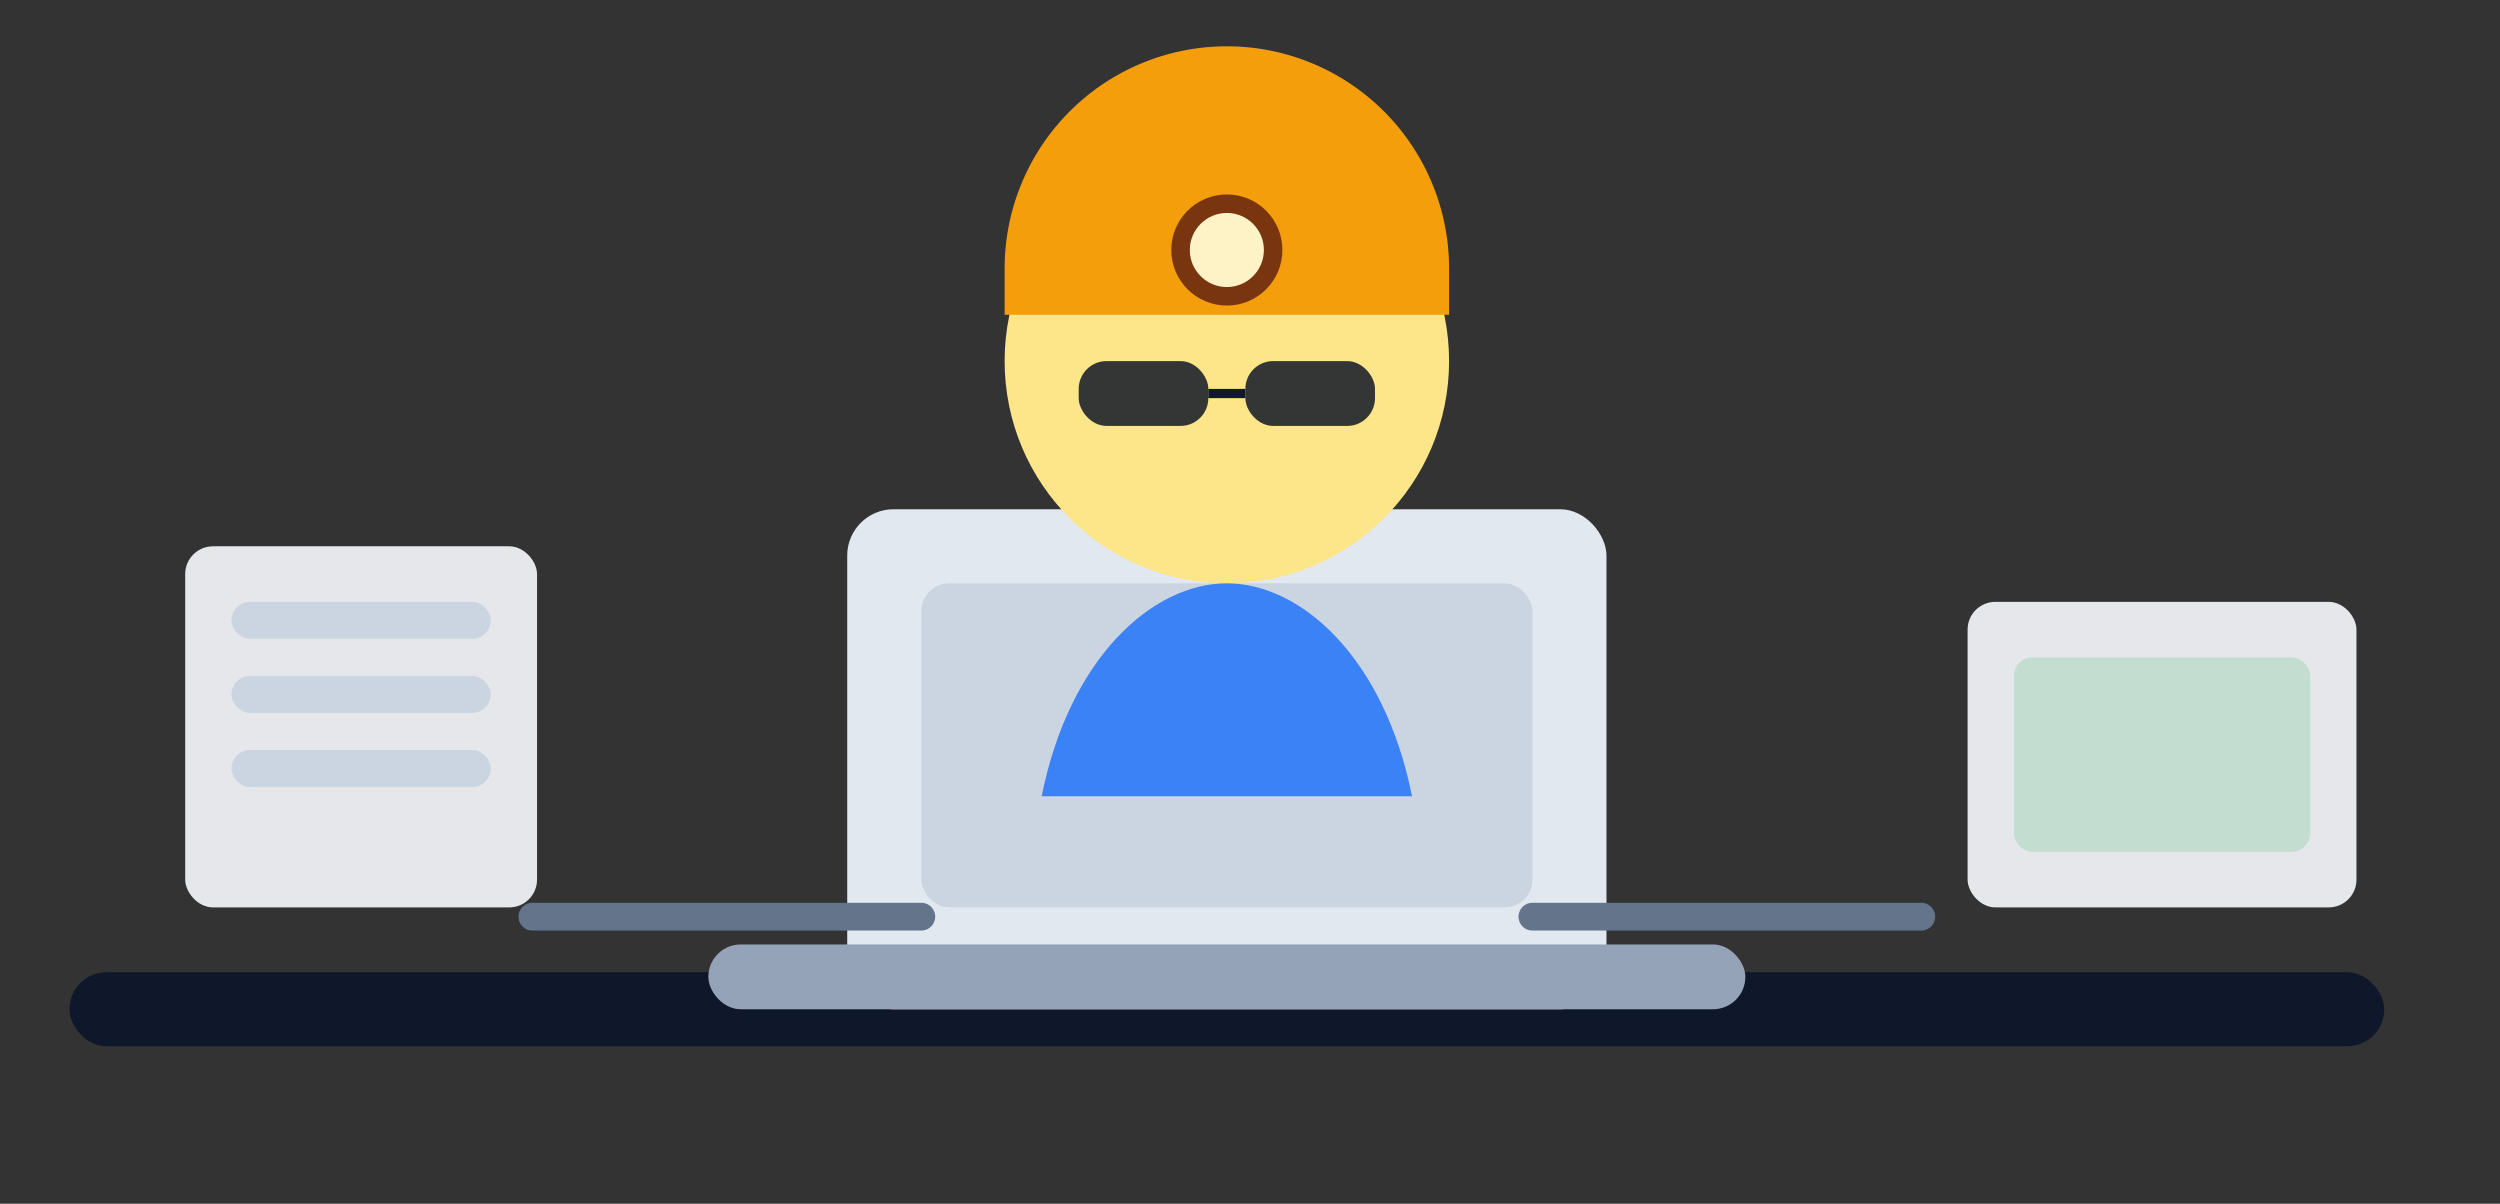 <svg viewBox="55 40 540 260" xmlns="http://www.w3.org/2000/svg" width="100%" height="100%" preserveAspectRatio="xMidYMid meet">
  <rect x="55" y="40" width="540" height="260" fill="#333333" stroke="none"/>
  <rect x="70" y="250" width="500" height="16" rx="8" fill="#0f172a"/>
  <rect x="95" y="158" width="76" height="78" rx="6" fill="#e5e7eb"/>
  <rect x="105" y="170" width="56" height="8" rx="4" fill="#cbd5e1"/>
  <rect x="105" y="186" width="56" height="8" rx="4" fill="#cbd5e1"/>
  <rect x="105" y="202" width="56" height="8" rx="4" fill="#cbd5e1"/>
  <rect x="480" y="170" width="84" height="66" rx="6" fill="#e5e7eb"/>
  <rect x="490" y="182" width="64" height="42" rx="4" fill="#16a34a" opacity=".16"/>
  <rect x="238" y="150" width="164" height="108" rx="10" fill="#e2e8f0"/>
  <rect x="254" y="166" width="132" height="70" rx="6" fill="#cbd5e1"/>
  <rect x="208" y="244" width="224" height="14" rx="7" fill="#94a3b8"/>
  <circle cx="320" cy="118" r="48" fill="#fde68a"/>
  <path d="M280 212c6-30 24-46 40-46s34 16 40 46" fill="#3b82f6"/>
  <path d="M272 98a48 48 0 0 1 96 0v10h-96z" fill="#f59e0b"/>
  <circle cx="320" cy="94" r="10" fill="#fef3c7" stroke="#78350f" stroke-width="4"/>
  <rect x="288" y="118" width="28" height="14" rx="6" fill="#111827" opacity=".85"/>
  <rect x="324" y="118" width="28" height="14" rx="6" fill="#111827" opacity=".85"/>
  <rect x="316" y="124" width="8" height="2" fill="#111827"/>
  <path d="M170 238h84" stroke="#64748b" stroke-width="6" stroke-linecap="round"/>
  <path d="M386 238h84" stroke="#64748b" stroke-width="6" stroke-linecap="round"/>
</svg>